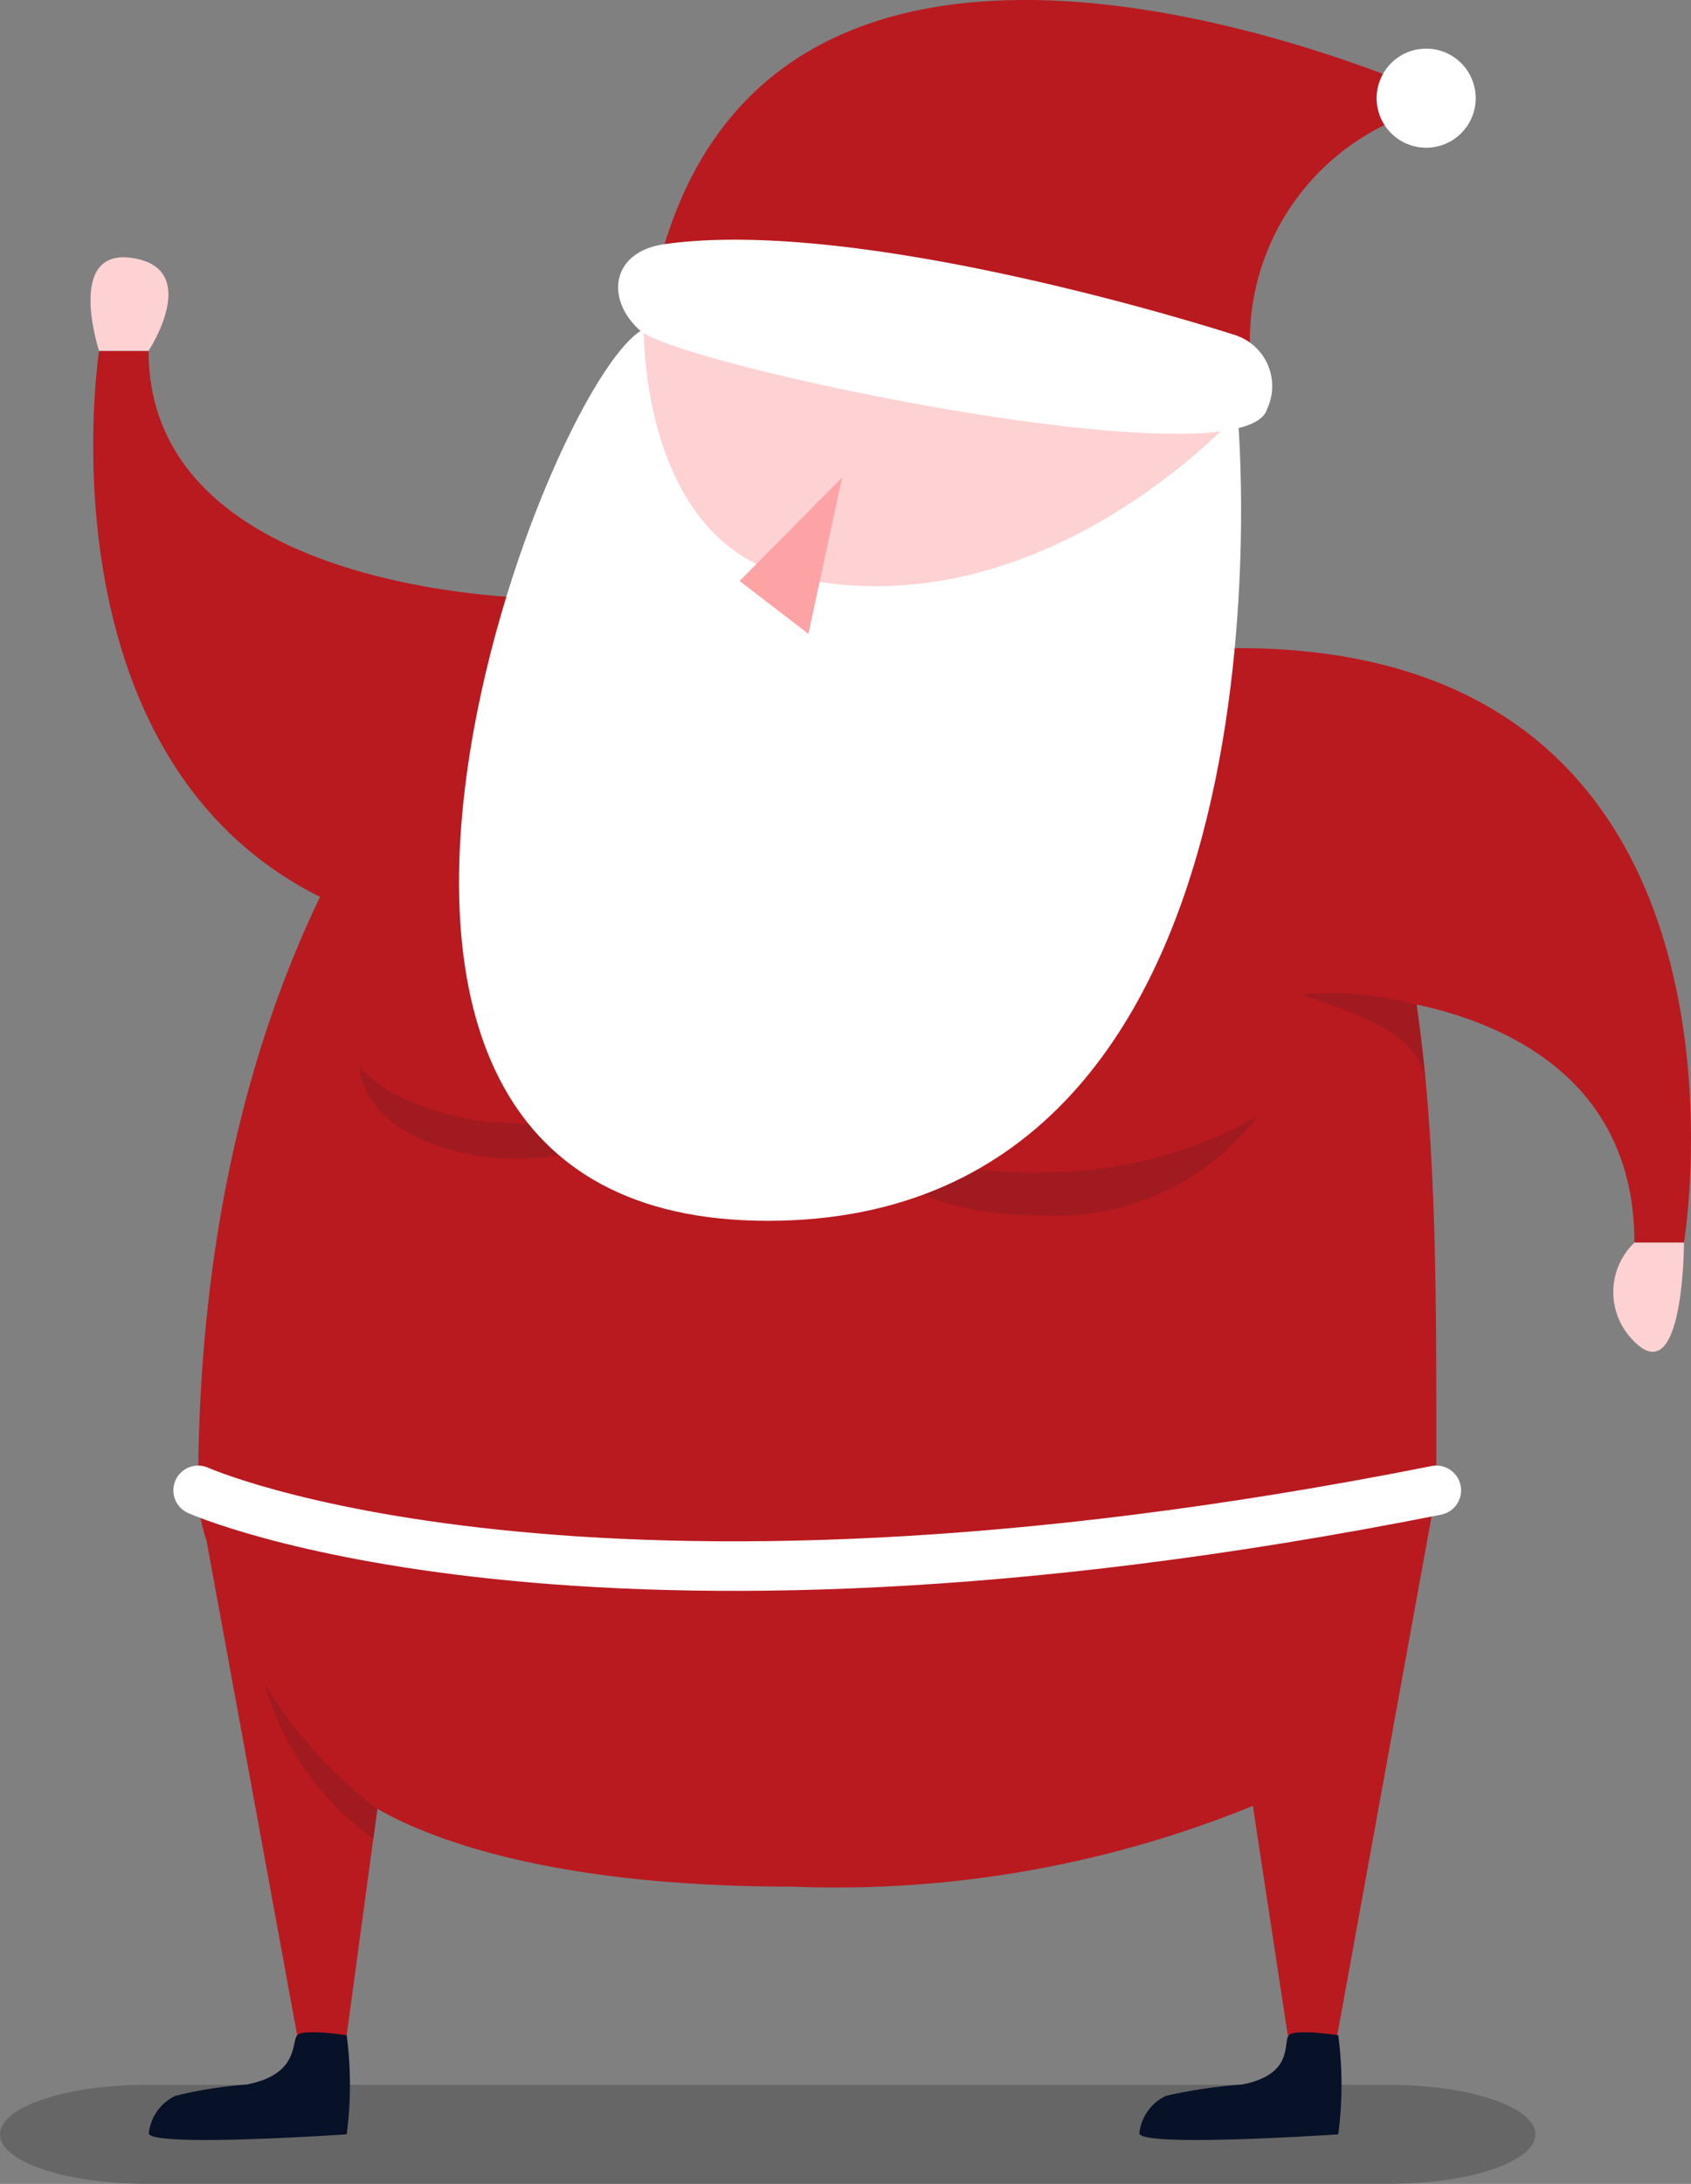 <svg xmlns="http://www.w3.org/2000/svg" width="34.142" height="44.082" viewBox="0 0 34.142 44.082">
  <rect x="0" y="0" width="34.142" height="44.082" fill="#808080" stroke="none"/>
  <title>santa</title>
  <g style="isolation: isolate">
    <g>
      <path d="M28.188,44.082v-.002C29.753,44.055,31,43.618,31,43.082s-1.247-.972-2.812-.998v-.002H2.812v.002C1.247,42.11,0,42.546,0,43.082s1.247.972,2.812.998v.002" style="opacity: 0.2;mix-blend-mode: darken"/>
      <path d="M27,20.082s6,0,6,5h1s2-12-9-12S27,20.082,27,20.082Z" style="fill: #b91a1f"/>
      <path d="M11,12.082s-8,0-8-5H2s-1.858,12,9.142,12S11,12.082,11,12.082Z" style="fill: #b91a1f"/>
      <path d="M29,29.082c0-7,0-14.44-5-16.44a34.214,34.214,0,0,0-11-2s-9,4.44-9,19.44a3.197,3.197,0,0,0,.17,1.018L6,41.082H7l.619-4.571c1.024.587,3.468,1.571,8.381,1.571A22.322,22.322,0,0,0,25.296,36.452L26,41.082h1l2-11Z" style="fill: #b91a1f"/>
      <path d="M13,13.642v-7s1-4,6-4,6,4,6,6a4.38,4.38,0,0,1-1,3Z" style="fill: #fed1d2"/>
      <path d="M27.02,41.082a7.68,7.68,0,0,1,0,2s-3.943.266-4.016-.016a.946.946,0,0,1,.539-.762,10.205,10.205,0,0,1,1.53-.227c1.066-.203.827-.855.947-.994S27.02,41.082,27.02,41.082Z" style="fill: #071127"/>
      <path d="M7,41.082a7.68,7.68,0,0,1,0,2s-3.923.266-3.996-.016a.946.946,0,0,1,.539-.762,8.792,8.792,0,0,1,1.433-.227c1.066-.203.904-.855,1.024-.994S7,41.082,7,41.082Z" style="fill: #071127"/>
      <path d="M4,30.083s7.676,3.44,25,0" style="fill: none;stroke: #fff;stroke-linecap: round;stroke-linejoin: round"/>
      <path d="M33,25.082a1.385,1.385,0,0,0,0,2c1,1,1-2,1-2Z" style="fill: #fed1d2"/>
      <g>
        <path d="M24.727,7.493l.538-.079a4.849,4.849,0,0,1,4.101-5.329S15.846-4.304,13.317,5.285C13.062,6.252,24.727,7.493,24.727,7.493Z" style="fill: #b91a1f"/>
        <path d="M12.927,6.675c.796.709,12.202,3.112,12.656,1.581a1.084,1.084,0,0,0-.683-1.504S17.502,4.351,13.419,4.928C12.34,5.08,12.213,6.039,12.927,6.675Z" style="fill: #fff"/>
        <circle cx="28.795" cy="1.982" r="1" transform="translate(0.019 4.223) rotate(-8.391)" style="fill: #fff"/>
      </g>
      <path d="M28.786,21.83l-.184-1.552a6.62,6.62,0,0,0-2.333-.206C27.306,20.445,28.667,20.82,28.786,21.83Z" style="fill: #a01a1f"/>
      <path d="M25.398,22.527a8.678,8.678,0,0,1-4.226,1.132,9.965,9.965,0,0,1-3.708-.566s.506,1.44,3.586,1.44A5.138,5.138,0,0,0,25.398,22.527Z" style="fill: #a01a1f"/>
      <path d="M13.635,22.28a10.033,10.033,0,0,1-4.072.328c-1.859-.35-2.304-1.097-2.304-1.097S7.205,22.87,9.564,23.314A5.194,5.194,0,0,0,13.635,22.28Z" style="fill: #a01a1f"/>
      <path d="M13,6.642s-.082,4.294,3,5c5.03,1.152,8.988-3.285,8.988-3.285S26.5,24.642,15.5,24.642,11,7.642,13,6.642Z" style="fill: #fff"/>
      <polygon points="17 9.642 16.322 12.795 14.933 11.727 17 9.642" style="fill: #fda3a5"/>
      <path d="M7.537,37.116l.082-.604A8.867,8.867,0,0,1,5.343,33.982,5.797,5.797,0,0,0,7.537,37.116Z" style="fill: #a01a1f"/>
      <path d="M3,7.082S4.083,5.435,2.687,5.21C1.31,4.987,2,7.082,2,7.082Z" style="fill: #fed1d2"/>
    </g>
  </g>
</svg>
